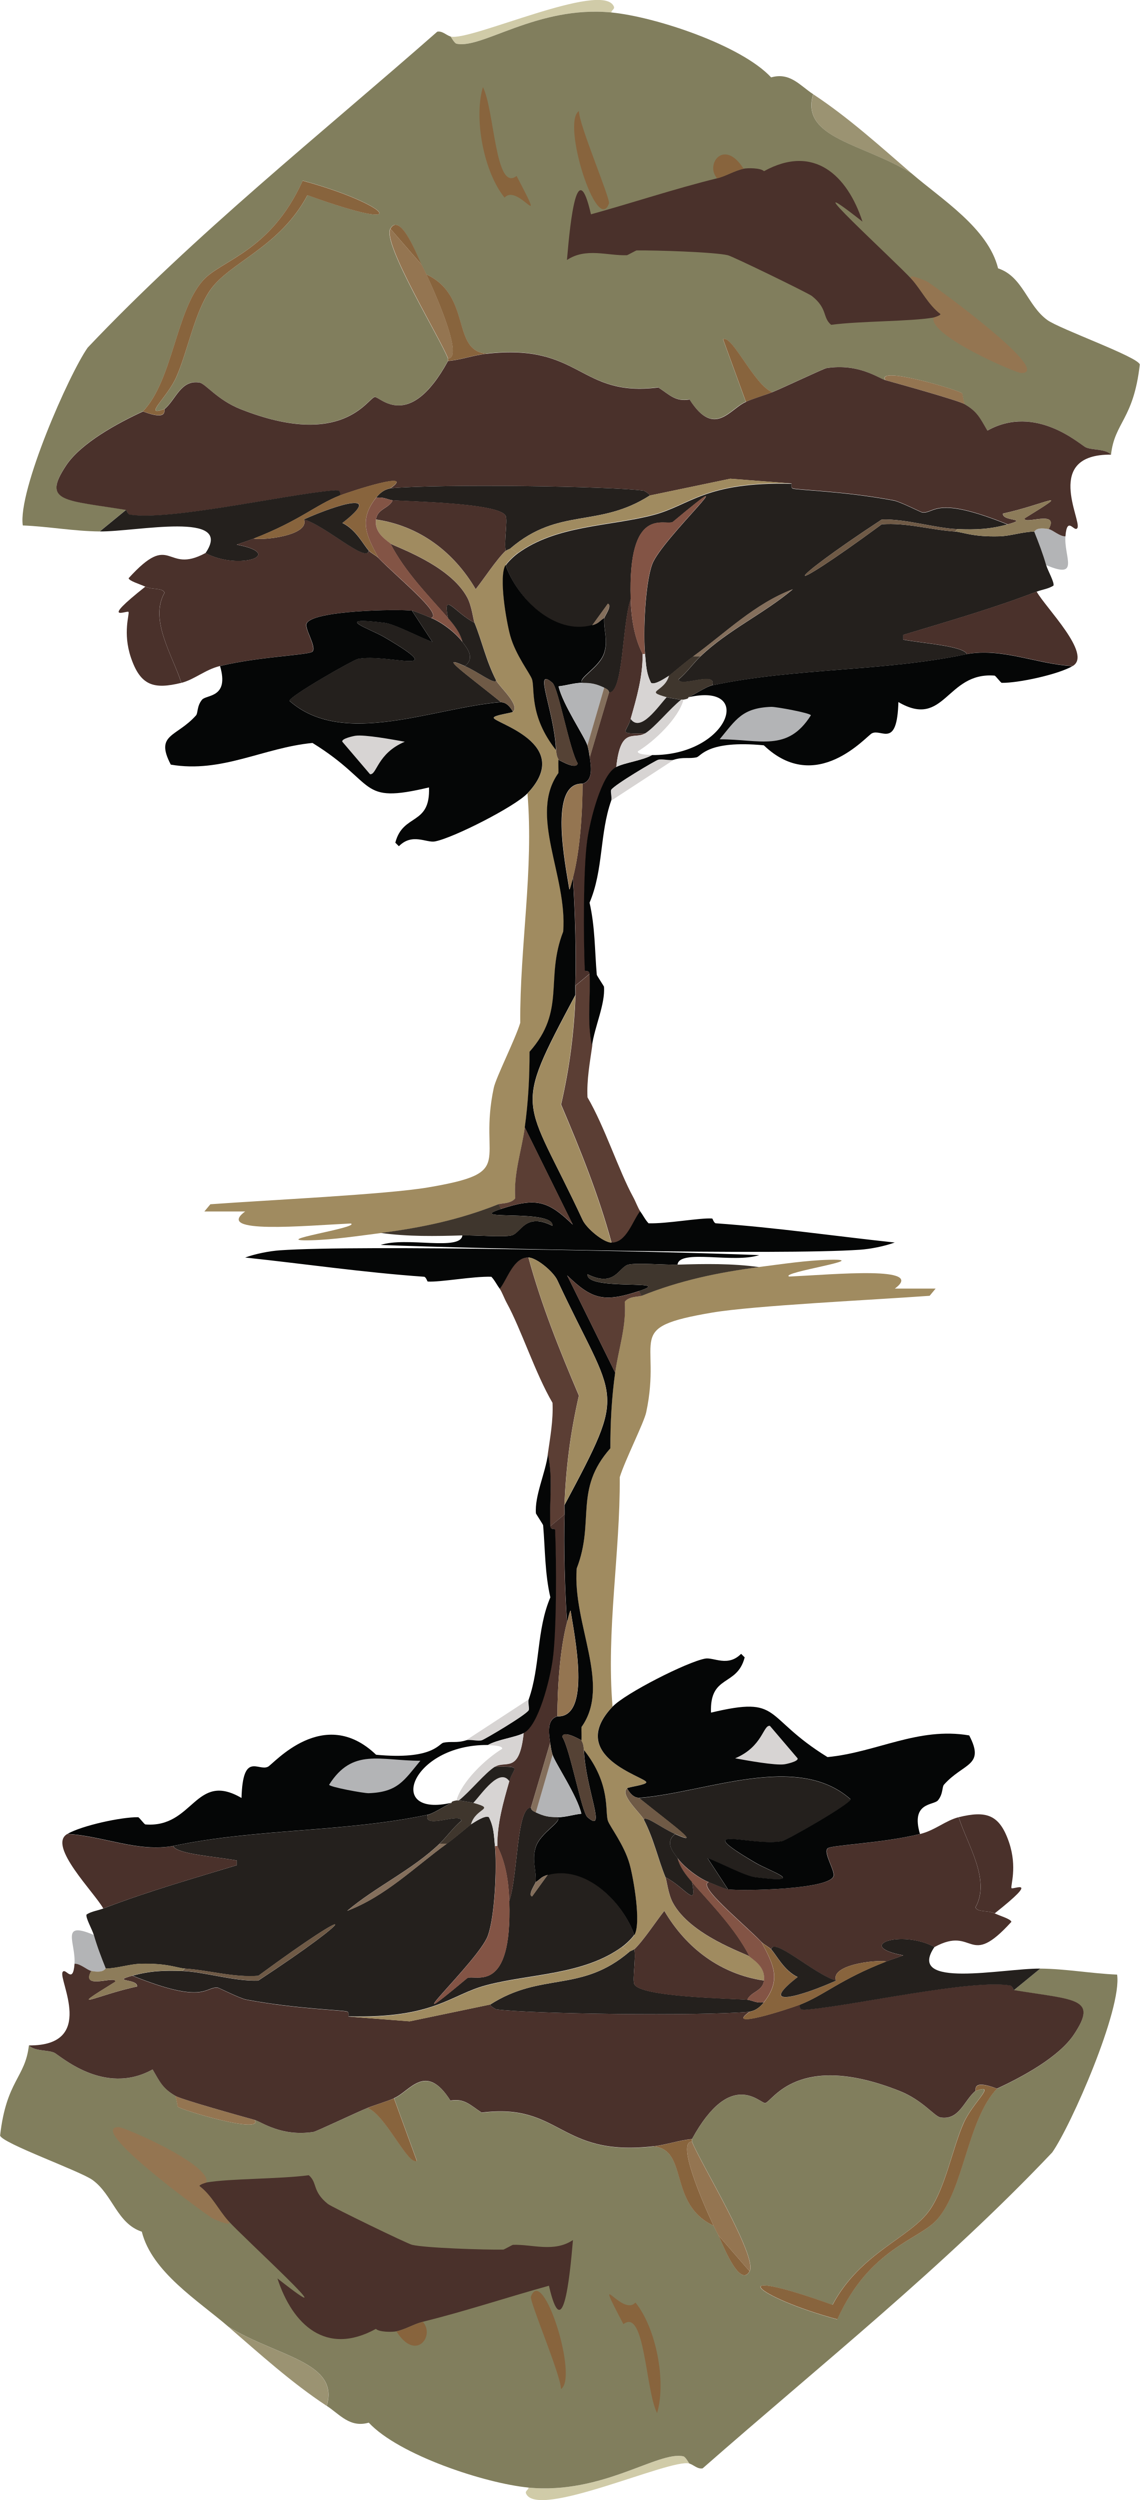 <?xml version="1.0" encoding="UTF-8"?><svg id="Ebene_2" xmlns="http://www.w3.org/2000/svg" viewBox="0 0 121.55 266.54"><defs><style>.cls-1{fill:#4a312b;}.cls-1,.cls-2,.cls-3,.cls-4,.cls-5,.cls-6,.cls-7,.cls-8,.cls-9,.cls-10,.cls-11,.cls-12,.cls-13,.cls-14,.cls-15,.cls-16,.cls-17,.cls-18{stroke-width:0px;}.cls-2{fill:#835445;}.cls-3{fill:#817e5d;}.cls-4{fill:#9b9372;}.cls-5{fill:#88643d;}.cls-6{fill:#554235;}.cls-7{fill:#6f5a46;}.cls-8{fill:#947551;}.cls-9{fill:#5b3e34;}.cls-10{fill:#846f5c;}.cls-11{fill:#3f362d;}.cls-12{fill:#24201d;}.cls-13{fill:#d0cba8;}.cls-14{fill:#d7d4d3;}.cls-15{fill:#8d7c5a;}.cls-16{fill:#b3b4b6;}.cls-17{fill:#a08b60;}.cls-18{fill:#050606;}</style></defs><g id="Ebene_1-2"><path class="cls-13" d="M65.19,1.33c-7.89-.76-13.83,3.94-16.52,3.33-.24-.05-.59-.75-.64-.77,1.99.59,16.2-6,17.42-3.2.13.29-.27.39-.26.64Z"/><path class="cls-16" d="M111.81,56.41c.47.09,1.18.8,1.79.77-.17,2.19,1.59,4.62-2.05,3.07-.37-1.23-.8-2.4-1.28-3.59.08,0,.17-.51,1.54-.26Z"/><path class="cls-4" d="M97.21,18.5c-5.12-3.19-11.91-3.74-10.5-8.45,3.76,2.48,7.14,5.55,10.5,8.45Z"/><path class="cls-3" d="M65.19,1.33c4.65.45,13.83,3.48,17.03,6.92,2.02-.57,3.06.86,4.48,1.79-1.41,4.71,5.38,5.26,10.5,8.45,3.18,2.75,8.15,5.82,9.22,10.12,2.65.88,3.09,3.94,5.25,5.51,1.3.95,9.65,3.92,9.86,4.74-.67,5.89-2.68,6.14-3.07,9.61-.63-.64-1.98-.46-2.69-.77-.6-.26-5.32-4.69-10.5-1.79-.79-1.31-1.05-2.01-2.43-2.82-.15-.43-.22-1.11-.26-1.15-.3-.34-9.19-3-8.2-1.41-.71-.2-2.86-1.83-6.28-1.28-.31.05-4.57,2.07-5.76,2.56-1.91-.72-4.32-6.19-5.25-5.64l2.43,6.66c-1.7.71-3.36,3.91-6.02-.26-1.51.27-2.15-.52-3.33-1.28-8.48,1.08-8.21-4.76-18.32-3.59-3.77-.33-1.53-6.17-6.4-8.45-.16-.35-.34-.68-.51-1.02-.35-.68-2.25-5.74-3.33-3.84-.88,1.54,5.3,11.65,6.15,13.83v.26c-4.16,7.6-7.3,3.76-7.81,3.84-.76.13-3.44,5.61-14.34,1.28-2.46-.98-3.73-2.72-4.35-2.82-1.99-.32-2.49,1.77-3.71,2.82-2.38.89.29-1.18,1.28-3.46,1.18-2.71,1.91-6.81,3.59-9.22,2.07-2.98,7.4-4.53,10.37-10.12,12.04,4.36,8.38.86-.51-1.54-3.44,7.59-8.67,8.43-10.63,10.63-2.87,3.22-3.23,10.65-6.4,13.96-2.63,1.21-6.6,3.34-8.2,5.76-2.59,3.92-.19,3.66,6.4,4.74l-2.82,2.31c-2.73-.02-5.47-.53-8.2-.64-.54-3.69,4.92-16.12,6.92-18.96C20.85,24.93,34.03,14.44,46.62,3.38c.53-.11.96.37,1.41.51.05.02.4.71.64.77,2.7.61,8.63-4.09,16.52-3.33Z"/><path class="cls-1" d="M97.21,29.77c1.04,1.17,1.77,2.73,3.07,3.71.03.14-.64.36-.77.38-2.43.42-7.83.36-10.89.77-.95-.79-.34-1.71-2.05-3.07-.39-.31-8.47-4.24-8.97-4.35-1.44-.34-7.72-.54-9.73-.51-.06,0-.97.51-1.02.51-2.09.07-4.38-.84-6.4.51.37-4.41,1.11-11.19,2.56-4.87,4.45-1.23,8.97-2.74,13.45-3.84.96-.24,1.82-.8,2.82-1.02.42-.09,1.82-.1,2.18.26,5.31-2.92,8.89.43,10.5,5.38-8.26-6.5,3.69,4.39,5.25,6.15Z"/><path class="cls-8" d="M99.52,33.87c.13-.02.8-.24.77-.38-1.3-.98-2.03-2.54-3.07-3.71-.65-.79,1.57.2,1.67.26,1.25.8,13.51,9.77,9.99,9.73-.57,0-9.79-3.96-9.35-5.89Z"/><path class="cls-5" d="M51.49,9.28c1.25,2.49,1.3,11.26,3.59,9.48,3.43,6.55.16.7-1.28,2.31-2.21-2.7-3.31-8.45-2.31-11.78Z"/><path class="cls-5" d="M61.73,11.84c-.03,1.4,3.38,9.38,3.2,9.86-1.27,3.44-5.09-8.66-3.2-9.86Z"/><path class="cls-5" d="M82.35,41.81c-.9.37-1.93.66-2.82,1.02l-2.43-6.66c.93-.56,3.34,4.92,5.25,5.64Z"/><path class="cls-8" d="M102.85,43.09c-.67-.39-6.79-2.1-8.45-2.56-1-1.59,7.9,1.07,8.2,1.41.04.04.11.72.26,1.15Z"/><path class="cls-5" d="M79.28,17.99c-1,.22-1.86.79-2.82,1.02-1.32-1.48.75-4.31,2.82-1.02Z"/><path class="cls-5" d="M17.55,43.6c-.11.09.42,1.28-2.31.26,3.17-3.31,3.53-10.74,6.4-13.96,1.96-2.2,7.19-3.04,10.63-10.63,8.89,2.4,12.55,5.89.51,1.54-2.97,5.58-8.3,7.14-10.37,10.12-1.67,2.41-2.4,6.51-3.59,9.22-.99,2.28-3.66,4.34-1.28,3.46Z"/><path class="cls-8" d="M44.96,28.23c.18.34.35.67.51,1.02,1.21,2.61,3.96,8.95,2.31,8.97-.85-2.19-7.03-12.3-6.15-13.83l3.33,3.84Z"/><path class="cls-5" d="M51.87,37.71c-1.4.16-2.69.65-4.1.77v-.26c1.65-.02-1.09-6.35-2.31-8.97,4.88,2.29,2.63,8.12,6.4,8.45Z"/><path class="cls-5" d="M44.96,28.23l-3.33-3.84c1.08-1.89,2.98,3.16,3.33,3.84Z"/><path class="cls-1" d="M79.54,42.83c.88-.37,1.91-.66,2.82-1.02,1.2-.49,5.45-2.51,5.76-2.56,3.42-.54,5.56,1.08,6.28,1.28,1.66.46,7.78,2.17,8.45,2.56,1.39.81,1.65,1.51,2.43,2.82,5.18-2.89,9.9,1.53,10.5,1.79.71.31,2.06.13,2.69.77-7.22-.06-3.14,6.98-3.59,7.81-.31.58-1.1-1.4-1.28.9-.61.03-1.33-.68-1.79-.77,1.21-2.14-2.71-.4-2.56-1.15,5.47-3.37,2.08-1.46-2.31-.51-.14.86,2.9.49.51,1.15-7.75-3.13-7.74-1.18-9.09-1.28-.17-.01-2.36-1.15-3.07-1.28-5.39-1.01-10.25-1.1-10.76-1.28-.2-.07-.13-.34-.13-.51l-6.53-.51-8.58,1.79c0-.16-.6-.51-.64-.51-3.55-.5-21.78-.74-27.02-.26,2.78-1.94-4.06.25-5.38.77.12-.6-.27-.57-.9-.51-5.09.47-17.41,3.25-21.52,2.56-.21-.04-.35-.51-.38-.51-6.59-1.08-9-.82-6.4-4.74,1.6-2.42,5.57-4.55,8.2-5.76,2.72,1.03,2.2-.16,2.31-.26,1.22-1.04,1.72-3.14,3.71-2.82.63.1,1.89,1.84,4.35,2.82,10.91,4.33,13.58-1.15,14.34-1.28.51-.09,3.65,3.76,7.81-3.84,1.4-.12,2.69-.61,4.1-.77,10.11-1.17,9.83,4.67,18.32,3.59,1.18.76,1.82,1.55,3.33,1.28,2.66,4.17,4.32.97,6.02.26Z"/><path class="cls-12" d="M107.46,55.9c-1.91.53-3.42.59-5.38.51-2.34-.09-5.56-1.12-8.07-1.02-10.69,7.01-11.17,8.73,0,.51,2.64-.2,5.21.59,7.81.77.88.06,1.86.59,4.74.51,1.16-.03,2.41-.47,3.71-.51.48,1.19.92,2.35,1.28,3.59.18.6.91,1.87.77,2.18-.56.35-1.19.41-1.79.64-4.62,1.78-9.47,3.17-14.22,4.61v.51c2.31.42,6.35.67,6.79,1.54-8.95,1.88-18.21,1.44-27.15,3.33.52-1.61-3.52.3-3.59-.64.86-.7,1.52-1.67,2.31-2.43,2.92-2.81,6.78-4.57,9.86-7.17-4.08,1.55-7.18,4.66-10.63,7.17-.98.71-2.42,1.96-2.56,2.05-.4.24-1.49,1.01-1.92.77-.54-1.1-.53-1.95-.64-3.07-.22-2.21,0-7.57.77-9.61,1.02-2.71,10.84-11.72,2.18-4.48-.85.43-4.8-1.86-4.48,8.2-.95,2.89-.76,9.98-2.31,9.99-.02-.3-.28-.4-.51-.51-.87-.4-1.34-.52-2.31-.51-.62-.44,1.82-1.63,2.31-3.2.43-1.38-.08-2.42,0-3.71.01-.19.9-1.39.38-1.54l-1.67,2.31c-4,1.09-7.98-2.87-9.22-6.4.23-.38.93-1.03,1.28-1.28,4.13-3.03,9.78-2.87,14.47-4.1,3.92-1.03,5.5-3.56,14.73-3.33,0,.17-.07.44.13.51.51.18,5.37.27,10.76,1.28.71.13,2.91,1.27,3.07,1.28,1.36.1,1.34-1.85,9.09,1.28Z"/><path class="cls-17" d="M53.92,58.71s.45-.21.51-.26l.77.51c-.35.25-1.05.9-1.28,1.28-.74,1.21.07,5.97.51,7.56.57,2.04,2.1,4,2.31,4.61.34.99-.34,3.89,2.56,7.56.04.81.26.92.26,1.02-.03.47.02.94,0,1.41-3.21,4.48.97,10.94.51,16.91-1.96,5.04.34,8.39-3.59,12.81.01,2.68-.14,5.42-.51,8.07-.35,2.52-1.22,4.96-1.02,7.56-.44.6-1.5.52-1.79.64-4.14,1.67-8.17,2.51-12.55,3.07-2.36.3-5.06.71-7.43.77-4.95.13,5.27-1.35,4.23-1.79-4.89.23-14.62,1.16-11.27-1.28h-4.35l.64-.77c6-.44,18.74-1.04,23.18-1.79,9.63-1.63,5.32-2.62,7.04-10.63.24-1.12,2.27-5.12,2.82-6.92-.05-8.17,1.45-16.28.77-24.46,5.05-5.31-3.64-7.51-3.59-8.07.03-.29,1.87-.49,2.05-.64.81-.68-1.45-2.66-1.79-3.33-1.09-2.16-1.52-4.24-2.31-6.15-.12-.29-.29-1.79-.77-2.69-1.85-3.5-7.75-5.44-8.2-5.76-.87-.64-1.69-1.35-1.54-2.56,4.61.68,8.28,3.43,10.63,7.43.91-1.15,2.22-3.17,3.2-4.1Z"/><path class="cls-1" d="M110.53,63.07c.92,1.68,5.98,6.7,3.84,7.94-3.76-.21-7.53-1.98-11.27-1.28-.43-.87-4.47-1.12-6.79-1.54v-.51c4.74-1.44,9.59-2.83,14.22-4.61Z"/><path class="cls-9" d="M62.89,103.8c.13,2.55-.31,5.16.26,7.68-.26,1.82-.6,3.65-.51,5.51,1.83,3.12,3.35,7.86,4.87,10.63.27.49.53,1.22.77,1.54-.78.95-1.46,3.4-3.07,3.33-1.37-5.06-3.33-9.91-5.38-14.73.92-4.06,1.36-7.5,1.54-11.66.01-.34-.01-.68,0-1.02l1.54-1.28Z"/><path class="cls-12" d="M36.25,52.82c-2.61,1.02-4.27,2.69-9.22,4.61-.58.23-1.21.42-1.79.64,5.28,1,.28,2.81-3.33.9,3.11-4.54-7.34-2.27-11.27-2.31l2.82-2.31s.17.48.38.51c4.11.69,16.43-2.09,21.52-2.56.63-.06,1.01-.09.9.51Z"/><path class="cls-1" d="M39.32,58.71c.25.27.77.51,1.02.77,2.08,2.14,6.89,6.01,5.64,6.4-.52-.21-1.78-.73-2.05-.77-1.52-.19-10.84-.03-11.27,1.41-.17.58,1.1,2.46.64,2.95-.34.36-5.72.53-9.86,1.54-1.56.38-2.75,1.46-4.1,1.79-.95-2.96-3.44-6.71-1.79-9.61-.22-.55-1.28-.29-2.05-.64-.69-.32-1.67-.58-1.79-.9,4.66-5.14,3.89-.35,8.2-2.69,3.61,1.91,8.61.11,3.33-.9.59-.22,1.21-.41,1.79-.64,1.15.21,6.02-.35,5.38-2.05,2.28.65,6.7,4.71,6.92,3.33Z"/><path class="cls-1" d="M19.34,72.8c-2.94.72-4.36.32-5.38-2.69-.9-2.67-.13-4.64-.26-4.87-.12-.21-3.2,1.26,1.79-2.69.77.35,1.83.09,2.05.64-1.65,2.9.85,6.65,1.79,9.61Z"/><path class="cls-14" d="M71.85,81q-3.33,2.18-6.66,4.35c.1-.28-.1-.98,0-1.15.31-.53,4.71-3.12,5-3.2.41-.12,1.26.12,1.67,0Z"/><path class="cls-18" d="M63.14,66.65c.72-.2.73-.42,1.28-.77-.08,1.29.43,2.34,0,3.71-.49,1.58-2.93,2.76-2.31,3.2-.86,0-1.71.29-2.56.38.44,1.93,2.78,5.37,3.07,6.28.14.42.19.84.26,1.28.13.92.41,2.49-.77,2.82-3.67-.15-1.81,8.68-1.41,11.27.09,0,.33-1.07.38-1.28.23,3.54.37,8.02.26,11.53-.01.34.01.68,0,1.02-6.82,12.81-5.48,10.54.77,23.95.4.89,2.19,2.4,3.07,2.43,1.61.07,2.29-2.38,3.07-3.33.33.43.53.89.9,1.28,1.97.06,5.46-.6,6.79-.51.03,0,.19.5.38.51,6.5.46,12.62,1.36,19.08,2.05-1.11.4-2.57.69-3.71.77-8.52.59-40.51-.1-51.1-.51,2.7-.91,8.53.68,8.71-1.02,1.27-.04,4.41.22,5.25,0,1.03-.27,1.43-2.47,4.35-1.02.19-1.84-9.51-.49-5.51-1.79,3.71-1.21,4.97-.96,7.68,1.67q-2.56-5.19-5.12-10.37c.37-2.65.52-5.39.51-8.07,3.92-4.42,1.63-7.77,3.59-12.81.46-5.97-3.72-12.42-.51-16.91.02-.47-.03-.94,0-1.41.45.24,1.92,1.06,2.05.38-.86-1.38-2.06-8.04-2.69-8.58-2.11-1.83.19,2.91.38,7.17-2.9-3.67-2.22-6.56-2.56-7.56-.21-.61-1.74-2.57-2.31-4.61-.44-1.59-1.25-6.35-.51-7.56,1.24,3.53,5.22,7.5,9.22,6.4Z"/><path class="cls-12" d="M69.29,52.82c-5.5,3.53-9.66,1.2-14.86,5.64-.06.05-.47.21-.51.26-.2-.83.21-3.22,0-3.71-.61-1.39-10.35-1.53-12.04-1.67-.5-.04-.98-.41-1.79-.26.75-.97,1.46-.97,1.54-1.02,5.24-.48,23.47-.24,27.02.26.04,0,.64.35.64.51Z"/><path class="cls-17" d="M84.4,51.54c-9.23-.23-10.81,2.3-14.73,3.33-4.69,1.23-10.34,1.07-14.47,4.1l-.77-.51c5.2-4.43,9.36-2.11,14.86-5.64l8.58-1.79,6.53.51Z"/><path class="cls-5" d="M41.63,52.05c-.08.05-.78.06-1.54,1.02-1.88,2.41-1.02,4.01.26,6.4-.26-.26-.77-.5-1.02-.77-.58-.61-1.35-2.25-2.82-2.95,4.42-3.44-.33-2.07-4.1-.38.64,1.7-4.23,2.26-5.38,2.05,4.95-1.92,6.61-3.59,9.22-4.61,1.32-.51,8.16-2.71,5.38-.77Z"/><path class="cls-15" d="M111.81,56.41c-1.37-.26-1.46.25-1.54.26-1.31.04-2.56.48-3.71.51-2.88.08-3.86-.45-4.74-.51l.26-.26c1.96.08,3.47.02,5.38-.51,2.38-.66-.66-.29-.51-1.15,4.38-.95,7.77-2.86,2.31.51-.15.75,3.78-.98,2.56,1.15Z"/><path class="cls-1" d="M68.52,69.73c.01,2.44-.62,4.6-1.28,6.92-.42,1.46-1.53,1.59,1.54,1.54-1.16.71-2.61-.8-3.07,3.59-1.57.81-2.78,5.71-3.07,7.81-.42,3.04-.4,10.5-.26,13.83,0,.2.49-.01.51.38l-1.54,1.28c.12-3.51-.03-7.99-.26-11.53.76-2.85,1.02-7,1.02-9.99,1.18-.32.9-1.9.77-2.82l2.05-6.92c1.55,0,1.36-7.1,2.31-9.99.06,1.98.36,4.11,1.28,5.89Z"/><path class="cls-2" d="M68.78,69.73h-.26c-.93-1.78-1.22-3.91-1.28-5.89-.32-10.06,3.63-7.76,4.48-8.2,8.66-7.23-1.15,1.77-2.18,4.48-.77,2.04-.99,7.4-.77,9.61Z"/><path class="cls-16" d="M62.12,72.8c.96,0,1.44.11,2.31.51l-1.79,6.15c-.29-.9-2.63-4.34-3.07-6.28.85-.09,1.7-.38,2.56-.38Z"/><path class="cls-14" d="M71.34,72.03c-.5,1.83-2.74,1.6-.26,2.31-.92.98-2.78,3.8-3.84,2.31.66-2.31,1.29-4.48,1.28-6.92h.26c.11,1.12.1,1.98.64,3.07.43.24,1.52-.53,1.92-.77Z"/><path class="cls-11" d="M74.67,69.98c-.79.76-1.44,1.73-2.31,2.43.07.94,4.11-.97,3.59.64-.65.14-2.24,1.2-2.56,1.28-.03,0,.2.14-.51.26-.08.01-.17,0-.26,0-.08,0-1.42-.22-1.54-.26-2.49-.7-.24-.48.26-2.31.14-.09,1.58-1.34,2.56-2.05h.77Z"/><path class="cls-7" d="M102.08,56.41l-.26.26c-2.6-.18-5.17-.97-7.81-.77-11.17,8.22-10.69,6.49,0-.51,2.51-.1,5.73.93,8.07,1.02Z"/><path class="cls-10" d="M74.67,69.98h-.77c3.45-2.51,6.55-5.62,10.63-7.17-3.08,2.61-6.94,4.36-9.86,7.17Z"/><path class="cls-10" d="M64.94,73.83l-2.05,6.92c-.06-.44-.12-.86-.26-1.28l1.79-6.15c.23.11.49.21.51.51Z"/><path class="cls-10" d="M64.42,65.89c-.55.34-.56.57-1.28.77l1.67-2.31c.52.14-.37,1.35-.38,1.54Z"/><path class="cls-12" d="M45.98,65.89c1.07.43,2.57,1.54,3.33,2.56.5.67,1.37,1.69.26,2.56-3-1.36.03.77,3.84,3.84-7.25.6-16.83,4.9-22.54-.13-.09-.47,6.79-4.38,7.3-4.48,3.14-.62,10.16,2.01,2.82-2.31-1.56-.91-5.72-2.24,0-1.54,1.14.14,3.85,1.59,5.12,2.05l-2.18-3.33c.27.03,1.53.56,2.05.77Z"/><path class="cls-18" d="M43.93,65.12l2.18,3.33c-1.28-.46-3.99-1.91-5.12-2.05-5.72-.7-1.56.62,0,1.54,7.34,4.31.32,1.69-2.82,2.31-.51.1-7.4,4.02-7.3,4.48,5.71,5.03,15.3.72,22.54.13.06.05.65-.11,1.28,1.02-.18.15-2.02.35-2.05.64-.05.55,8.64,2.75,3.59,8.07-1.34,1.41-7.9,4.75-9.86,5.12-.91.17-2.42-.93-3.84.51l-.38-.38c.81-3.16,3.75-1.78,3.59-5.89-7.65,1.82-5.41-.41-12.42-4.74-5.24.5-9.66,3.24-15.11,2.31-1.72-3.29.61-2.91,2.69-5.25.22-.25.08-.99.64-1.67.46-.56,2.93-.16,1.92-3.59,4.14-1.01,9.52-1.17,9.86-1.54.46-.49-.81-2.36-.64-2.95.43-1.44,9.76-1.6,11.27-1.41Z"/><path class="cls-14" d="M37.91,78.44c.98-.14,4,.41,5.25.64-2.95,1.24-2.98,3.58-3.71,3.46l-2.95-3.46c-.14-.33,1.23-.62,1.41-.64Z"/><path class="cls-7" d="M49.57,71.01c1.54.7,3.14,1.99,3.33,1.54.34.67,2.6,2.65,1.79,3.33-.63-1.13-1.22-.97-1.28-1.02-3.82-3.07-6.85-5.21-3.84-3.84Z"/><path class="cls-1" d="M53.92,58.71c-.98.93-2.29,2.95-3.2,4.1-2.35-4-6.02-6.75-10.63-7.43.15-1.15,1.38-1.16,1.79-2.05,1.69.13,11.43.27,12.04,1.67.21.49-.2,2.88,0,3.71Z"/><path class="cls-9" d="M53.41,128.9l-.26-.51c.29-.12,1.35-.04,1.79-.64-.2-2.59.67-5.04,1.02-7.56q2.56,5.19,5.12,10.37c-2.72-2.63-3.97-2.87-7.68-1.67Z"/><path class="cls-11" d="M53.41,128.9c-4.01,1.3,5.7-.04,5.51,1.79-2.92-1.45-3.33.76-4.35,1.02-.84.22-3.98-.04-5.25,0-2.86.09-5.86.14-8.71-.26,4.38-.57,8.41-1.41,12.55-3.07l.26.51Z"/><path class="cls-1" d="M50.59,66.4c-2.14-1.12-3.4-3.45-2.82-.51-2.18-2.5-4.58-4.91-6.15-7.94.44.33,6.34,2.26,8.2,5.76.48.9.65,2.4.77,2.69Z"/><path class="cls-2" d="M41.88,53.33c-.42.89-1.64.89-1.79,2.05-.16,1.21.67,1.92,1.54,2.56,1.57,3.03,3.97,5.44,6.15,7.94.63.73,1.31,1.59,1.54,2.56-.76-1.03-2.26-2.14-3.33-2.56,1.26-.39-3.55-4.27-5.64-6.4-1.27-2.39-2.14-3.99-.26-6.4.81-.15,1.3.22,1.79.26Z"/><path class="cls-12" d="M50.59,66.4c.79,1.91,1.21,3.99,2.31,6.15-.19.45-1.79-.84-3.33-1.54,1.11-.87.24-1.89-.26-2.56-.23-.97-.9-1.83-1.54-2.56-.59-2.94.68-.6,2.82.51Z"/><path class="cls-6" d="M59.56,81c0-.1-.22-.22-.26-1.02-.2-4.26-2.49-9.01-.38-7.17.63.55,1.83,7.21,2.69,8.58-.13.67-1.6-.15-2.05-.38Z"/><path class="cls-12" d="M39.32,58.71c-.22,1.38-4.63-2.68-6.92-3.33,3.77-1.69,8.52-3.06,4.1.38,1.47.7,2.24,2.33,2.82,2.95Z"/><path class="cls-18" d="M114.37,71.01c-1.55.9-5.79,1.82-7.56,1.79-.11,0-.65-.76-.77-.77-5.15-.41-5.29,5.72-10.25,2.82-.14,5-1.79,2.82-2.82,3.33-.6.29-5.94,6.63-11.53,1.28-6.02-.57-6.68,1.17-7.17,1.28-.82.18-1.41-.06-2.43.26-.4.12-1.26-.12-1.67,0-.29.08-4.68,2.67-5,3.2-.1.18.1.87,0,1.15-1.25,3.55-.82,7.4-2.31,10.89.59,2.55.55,5.11.77,7.68,0,.08.76,1.21.77,1.28.14,1.87-.99,4.22-1.28,6.28-.56-2.52-.13-5.14-.26-7.68-.02-.4-.5-.18-.51-.38-.14-3.33-.17-10.79.26-13.83.29-2.11,1.51-7.01,3.07-7.81.91-.47,2.81-.69,3.84-1.28,8.18.07,11.02-7.83,3.84-6.15.33-.08,1.91-1.14,2.56-1.28,8.94-1.89,18.21-1.45,27.15-3.33,3.74-.7,7.51,1.07,11.27,1.28Z"/><path class="cls-16" d="M82.23,75.36c.51-.02,4.19.66,4.23.9-2.5,3.96-5.44,2.55-9.73,2.56,1.74-2.1,2.4-3.35,5.51-3.46Z"/><path class="cls-14" d="M69.55,80.49c-1.03.59-2.93.81-3.84,1.28.46-4.39,1.92-2.88,3.07-3.59,1.03-.63,2.65-2.65,3.84-3.59.08,0,.17.01.26,0-.52,1.98-3.11,4.45-4.87,5.51-.11.39,1.38.38,1.54.38Z"/><path class="cls-17" d="M65.19,132.49c-.89-.04-2.68-1.55-3.07-2.43-6.25-13.41-7.59-11.14-.77-23.95-.18,4.16-.62,7.59-1.54,11.66,2.05,4.82,4.01,9.67,5.38,14.73Z"/><path class="cls-8" d="M62.12,83.56c0,2.99-.26,7.14-1.02,9.99-.06.21-.3,1.28-.38,1.28-.4-2.59-2.26-11.42,1.41-11.27Z"/><path class="cls-12" d="M72.62,74.6c-1.19.94-2.81,2.96-3.84,3.59-3.07.05-1.95-.07-1.54-1.54,1.06,1.49,2.92-1.32,3.84-2.31.11.03,1.46.26,1.54.26Z"/><path class="cls-13" d="M56.35,265.21c7.89.76,13.83-3.94,16.52-3.33.24.05.59.75.64.77-1.99-.59-16.2,6-17.42,3.2-.13-.29.27-.39.26-.64Z"/><path class="cls-16" d="M9.73,210.13c-.47-.09-1.18-.8-1.79-.77.17-2.19-1.59-4.62,2.05-3.07.37,1.23.8,2.4,1.28,3.59-.08,0-.17.51-1.54.26Z"/><path class="cls-4" d="M24.33,248.05c5.12,3.19,11.91,3.74,10.5,8.45-3.76-2.48-7.14-5.55-10.5-8.45Z"/><path class="cls-3" d="M56.35,265.21c-4.65-.45-13.83-3.48-17.03-6.92-2.02.57-3.06-.86-4.48-1.79,1.41-4.71-5.38-5.26-10.5-8.45-3.18-2.75-8.15-5.82-9.22-10.12-2.65-.88-3.09-3.94-5.25-5.51-1.3-.95-9.65-3.92-9.86-4.74.67-5.89,2.68-6.14,3.07-9.61.63.64,1.98.46,2.69.77.6.26,5.32,4.69,10.5,1.79.79,1.31,1.05,2.01,2.43,2.82.15.43.22,1.11.26,1.15.3.34,9.19,3,8.2,1.41.71.2,2.86,1.83,6.28,1.28.31-.05,4.57-2.07,5.76-2.56,1.91.72,4.32,6.19,5.25,5.64l-2.43-6.66c1.7-.71,3.36-3.91,6.02.26,1.51-.27,2.15.52,3.33,1.28,8.48-1.08,8.21,4.76,18.32,3.59,3.77.33,1.53,6.17,6.4,8.45.16.35.34.68.51,1.02.35.68,2.25,5.74,3.33,3.84.88-1.54-5.3-11.65-6.15-13.83v-.26c4.16-7.6,7.3-3.76,7.81-3.84.76-.13,3.44-5.61,14.34-1.28,2.46.98,3.73,2.72,4.35,2.82,1.99.32,2.49-1.77,3.71-2.82,2.38-.89-.29,1.18-1.28,3.46-1.18,2.71-1.91,6.81-3.59,9.22-2.07,2.98-7.4,4.53-10.37,10.12-12.04-4.36-8.38-.86.51,1.54,3.44-7.59,8.67-8.43,10.63-10.63,2.87-3.22,3.23-10.65,6.4-13.96,2.63-1.21,6.6-3.34,8.2-5.76,2.59-3.92.19-3.66-6.4-4.74l2.82-2.31c2.73.02,5.47.53,8.2.64.54,3.69-4.92,16.12-6.92,18.96-11.5,12.14-24.68,22.63-37.27,33.68-.53.11-.96-.37-1.41-.51-.05-.02-.4-.71-.64-.77-2.7-.61-8.63,4.09-16.52,3.33Z"/><path class="cls-1" d="M24.33,236.77c-1.04-1.17-1.77-2.73-3.07-3.71-.03-.14.64-.36.77-.38,2.43-.42,7.83-.36,10.89-.77.95.79.34,1.71,2.05,3.07.39.31,8.47,4.24,8.97,4.35,1.44.34,7.72.54,9.73.51.06,0,.97-.51,1.02-.51,2.09-.07,4.38.84,6.4-.51-.37,4.41-1.11,11.19-2.56,4.87-4.45,1.23-8.97,2.74-13.45,3.84-.96.24-1.82.8-2.82,1.02-.42.09-1.82.1-2.18-.26-5.31,2.92-8.89-.43-10.5-5.38,8.26,6.5-3.69-4.39-5.25-6.15Z"/><path class="cls-8" d="M22.03,232.68c-.13.02-.8.24-.77.38,1.3.98,2.03,2.54,3.07,3.71.65.79-1.57-.2-1.67-.26-1.25-.8-13.51-9.77-9.99-9.73.57,0,9.79,3.96,9.35,5.89Z"/><path class="cls-5" d="M70.06,257.27c-1.25-2.49-1.3-11.26-3.59-9.48-3.43-6.55-.16-.7,1.28-2.31,2.21,2.7,3.31,8.45,2.31,11.78Z"/><path class="cls-5" d="M59.81,254.71c.03-1.4-3.38-9.38-3.2-9.86,1.27-3.44,5.09,8.66,3.2,9.86Z"/><path class="cls-5" d="M39.19,224.74c.9-.37,1.93-.66,2.82-1.02l2.43,6.66c-.93.56-3.34-4.92-5.25-5.64Z"/><path class="cls-8" d="M18.7,223.45c.67.39,6.79,2.1,8.45,2.56,1,1.59-7.9-1.07-8.2-1.41-.04-.04-.11-.72-.26-1.15Z"/><path class="cls-5" d="M42.27,248.56c1-.22,1.86-.79,2.82-1.02,1.32,1.48-.75,4.31-2.82,1.02Z"/><path class="cls-5" d="M104,222.94c.11-.09-.42-1.28,2.31-.26-3.17,3.31-3.53,10.74-6.4,13.96-1.96,2.2-7.19,3.04-10.63,10.63-8.89-2.4-12.55-5.89-.51-1.54,2.97-5.58,8.3-7.14,10.37-10.12,1.67-2.41,2.4-6.51,3.59-9.22.99-2.28,3.66-4.34,1.28-3.46Z"/><path class="cls-8" d="M76.59,238.31c-.18-.34-.35-.67-.51-1.02-1.21-2.61-3.96-8.95-2.31-8.97.85,2.19,7.03,12.3,6.15,13.83l-3.33-3.84Z"/><path class="cls-5" d="M69.67,228.83c1.4-.16,2.69-.65,4.1-.77v.26c-1.65.02,1.09,6.35,2.31,8.97-4.88-2.29-2.63-8.12-6.4-8.45Z"/><path class="cls-5" d="M76.59,238.31l3.33,3.84c-1.08,1.89-2.98-3.16-3.33-3.84Z"/><path class="cls-1" d="M42.01,223.71c-.88.37-1.91.66-2.82,1.02-1.2.49-5.45,2.51-5.76,2.56-3.42.54-5.56-1.08-6.28-1.28-1.66-.46-7.78-2.17-8.45-2.56-1.39-.81-1.65-1.51-2.43-2.82-5.18,2.89-9.9-1.53-10.5-1.79-.71-.31-2.06-.13-2.69-.77,7.22.06,3.14-6.98,3.59-7.81.31-.58,1.1,1.4,1.28-.9.61-.03,1.33.68,1.79.77-1.21,2.14,2.71.4,2.56,1.15-5.47,3.37-2.08,1.46,2.31.51.14-.86-2.9-.49-.51-1.15,7.75,3.13,7.74,1.18,9.09,1.28.17.01,2.36,1.15,3.07,1.28,5.39,1.01,10.25,1.1,10.76,1.28.2.07.13.34.13.51l6.53.51q4.29-.9,8.58-1.79c0,.16.6.51.64.51,3.55.5,21.78.74,27.02.26-2.78,1.94,4.06-.25,5.38-.77-.12.6.27.57.9.51,5.09-.47,17.41-3.25,21.52-2.56.21.04.35.51.38.51,6.59,1.08,9,.82,6.4,4.74-1.6,2.42-5.57,4.55-8.2,5.76-2.72-1.03-2.2.16-2.31.26-1.22,1.04-1.72,3.14-3.71,2.82-.63-.1-1.89-1.84-4.35-2.82-10.91-4.33-13.58,1.15-14.34,1.28-.51.09-3.65-3.76-7.81,3.84-1.4.12-2.69.61-4.1.77-10.11,1.17-9.83-4.67-18.32-3.59-1.18-.76-1.82-1.55-3.33-1.28-2.66-4.17-4.32-.97-6.02-.26Z"/><path class="cls-12" d="M14.09,210.65c1.91-.53,3.42-.59,5.38-.51,2.34.09,5.56,1.12,8.07,1.02,10.69-7.01,11.17-8.73,0-.51-2.64.2-5.21-.59-7.81-.77-.88-.06-1.86-.59-4.74-.51-1.16.03-2.41.47-3.71.51-.48-1.19-.92-2.35-1.28-3.59-.18-.6-.91-1.87-.77-2.18.56-.35,1.19-.41,1.79-.64,4.62-1.78,9.47-3.17,14.22-4.61v-.51c-2.31-.42-6.35-.67-6.79-1.54,8.95-1.88,18.21-1.44,27.15-3.33-.52,1.61,3.52-.3,3.59.64-.86.7-1.52,1.67-2.31,2.43-2.92,2.81-6.78,4.57-9.86,7.17,4.08-1.55,7.18-4.66,10.63-7.17.98-.71,2.42-1.96,2.56-2.05.4-.24,1.49-1.01,1.92-.77.54,1.1.53,1.95.64,3.07.22,2.21,0,7.57-.77,9.61-1.02,2.71-10.84,11.72-2.18,4.48.85-.43,4.8,1.86,4.48-8.2.95-2.89.76-9.98,2.31-9.99.02.3.28.4.51.51.87.4,1.34.52,2.31.51.62.44-1.82,1.63-2.31,3.2-.43,1.38.08,2.42,0,3.71-.01.19-.9,1.39-.38,1.54l1.67-2.31c4-1.09,7.98,2.87,9.22,6.4-.23.38-.93,1.03-1.28,1.28-4.13,3.03-9.78,2.87-14.47,4.1-3.92,1.03-5.5,3.56-14.73,3.33,0-.17.07-.44-.13-.51-.51-.18-5.37-.27-10.76-1.28-.71-.13-2.91-1.27-3.07-1.28-1.36-.1-1.34,1.85-9.09-1.28Z"/><path class="cls-17" d="M67.63,207.83s-.45.21-.51.26l-.77-.51c.35-.25,1.05-.9,1.28-1.28.74-1.21-.07-5.97-.51-7.56-.57-2.04-2.1-4-2.31-4.61-.34-.99.34-3.89-2.56-7.56-.04-.81-.26-.92-.26-1.02.03-.47-.02-.94,0-1.41,3.21-4.48-.97-10.94-.51-16.91,1.96-5.04-.34-8.39,3.59-12.81-.01-2.68.14-5.42.51-8.07.35-2.52,1.22-4.96,1.02-7.56.44-.6,1.5-.52,1.79-.64,4.14-1.67,8.17-2.51,12.55-3.07,2.36-.3,5.06-.71,7.43-.77,4.95-.13-5.27,1.35-4.23,1.79,4.89-.23,14.62-1.16,11.27,1.28h4.35q-.32.38-.64.77c-6,.44-18.74,1.04-23.18,1.79-9.63,1.63-5.32,2.62-7.04,10.63-.24,1.12-2.27,5.12-2.82,6.92.05,8.17-1.45,16.28-.77,24.46-5.05,5.31,3.64,7.51,3.59,8.07-.03.29-1.87.49-2.05.64-.81.68,1.45,2.66,1.79,3.33,1.09,2.16,1.52,4.24,2.31,6.15.12.29.29,1.79.77,2.69,1.85,3.5,7.75,5.44,8.2,5.76.87.64,1.69,1.35,1.54,2.56-4.61-.68-8.28-3.43-10.63-7.43-.91,1.15-2.22,3.17-3.2,4.1Z"/><path class="cls-1" d="M11.01,203.47c-.92-1.68-5.98-6.7-3.84-7.94,3.76.21,7.53,1.98,11.27,1.28.43.87,4.47,1.12,6.79,1.54v.51c-4.74,1.44-9.59,2.83-14.22,4.61Z"/><path class="cls-9" d="M58.66,162.75c-.13-2.55.31-5.16-.26-7.68.26-1.82.6-3.65.51-5.51-1.83-3.12-3.35-7.86-4.87-10.63-.27-.49-.53-1.22-.77-1.54.78-.95,1.46-3.4,3.07-3.33,1.37,5.06,3.33,9.91,5.38,14.73-.92,4.06-1.36,7.5-1.54,11.66-.01.34.01.68,0,1.02l-1.54,1.28Z"/><path class="cls-12" d="M85.3,213.72c2.61-1.02,4.27-2.69,9.22-4.61.58-.23,1.21-.42,1.79-.64-5.28-1-.28-2.81,3.33-.9-3.11,4.54,7.34,2.27,11.27,2.31l-2.82,2.31s-.17-.48-.38-.51c-4.11-.69-16.43,2.09-21.52,2.56-.63.06-1.01.09-.9-.51Z"/><path class="cls-1" d="M82.23,207.83c-.25-.27-.77-.51-1.02-.77-2.08-2.14-6.89-6.01-5.64-6.4.52.21,1.78.73,2.05.77,1.52.19,10.84.03,11.27-1.41.17-.58-1.1-2.46-.64-2.95.34-.36,5.72-.53,9.86-1.54,1.56-.38,2.75-1.46,4.1-1.79.95,2.96,3.44,6.71,1.79,9.61.22.55,1.28.29,2.05.64.69.32,1.67.58,1.79.9-4.66,5.14-3.89.35-8.2,2.69-3.61-1.91-8.61-.11-3.33.9-.59.22-1.21.41-1.79.64-1.15-.21-6.02.35-5.38,2.05-2.28-.65-6.7-4.71-6.92-3.33Z"/><path class="cls-1" d="M102.21,193.74c2.94-.72,4.36-.32,5.38,2.69.9,2.67.13,4.64.26,4.87.12.21,3.2-1.26-1.79,2.69-.77-.35-1.83-.09-2.05-.64,1.65-2.9-.85-6.65-1.79-9.61Z"/><path class="cls-14" d="M49.69,185.54q3.33-2.18,6.66-4.35c-.1.28.1.98,0,1.15-.31.53-4.71,3.12-5,3.2-.41.12-1.26-.12-1.67,0Z"/><path class="cls-18" d="M58.4,199.89c-.72.2-.73.42-1.28.77.08-1.29-.43-2.34,0-3.71.49-1.58,2.93-2.76,2.31-3.2.86,0,1.71-.29,2.56-.38-.44-1.93-2.78-5.37-3.07-6.28-.14-.42-.19-.84-.26-1.28-.13-.92-.41-2.49.77-2.82,3.67.15,1.81-8.68,1.41-11.27-.09,0-.33,1.07-.38,1.28-.23-3.54-.37-8.02-.26-11.53.01-.34-.01-.68,0-1.02,6.82-12.81,5.48-10.54-.77-23.95-.4-.89-2.19-2.4-3.07-2.43-1.61-.07-2.29,2.38-3.07,3.33-.33-.43-.53-.89-.9-1.28-1.97-.06-5.46.6-6.79.51-.03,0-.19-.5-.38-.51-6.5-.46-12.62-1.36-19.08-2.05,1.11-.4,2.57-.69,3.71-.77,8.52-.59,40.51.1,51.1.51-2.7.91-8.53-.68-8.71,1.02-1.27.04-4.41-.22-5.25,0-1.03.27-1.43,2.47-4.35,1.02-.19,1.84,9.51.49,5.51,1.79-3.71,1.21-4.97.96-7.68-1.67q2.56,5.19,5.12,10.37c-.37,2.65-.52,5.39-.51,8.07-3.92,4.42-1.63,7.77-3.59,12.81-.46,5.97,3.72,12.42.51,16.91-.02.47.03.94,0,1.41-.45-.24-1.92-1.06-2.05-.38.86,1.38,2.06,8.04,2.69,8.58,2.11,1.83-.19-2.91-.38-7.17,2.9,3.67,2.22,6.56,2.56,7.56.21.61,1.74,2.57,2.31,4.61.44,1.59,1.25,6.35.51,7.56-1.24-3.53-5.22-7.5-9.22-6.4Z"/><path class="cls-12" d="M52.26,213.72c5.5-3.53,9.66-1.2,14.86-5.64.06-.05.47-.21.51-.26.2.83-.21,3.22,0,3.71.61,1.39,10.35,1.53,12.04,1.67.5.04.98.41,1.79.26-.75.97-1.46.97-1.54,1.02-5.24.48-23.47.24-27.02-.26-.04,0-.64-.35-.64-.51Z"/><path class="cls-17" d="M37.14,215c9.23.23,10.81-2.3,14.73-3.33,4.69-1.23,10.34-1.07,14.47-4.1l.77.51c-5.2,4.43-9.36,2.11-14.86,5.64q-4.29.9-8.58,1.79l-6.53-.51Z"/><path class="cls-5" d="M79.92,214.49c.08-.05.78-.06,1.54-1.02,1.88-2.41,1.02-4.01-.26-6.4.26.26.77.5,1.02.77.58.61,1.35,2.25,2.82,2.95-4.42,3.44.33,2.07,4.1.38-.64-1.7,4.23-2.26,5.38-2.05-4.95,1.92-6.61,3.59-9.22,4.61-1.32.51-8.16,2.71-5.38.77Z"/><path class="cls-15" d="M9.73,210.13c1.37.26,1.46-.25,1.54-.26,1.31-.04,2.56-.48,3.71-.51,2.88-.08,3.86.45,4.74.51l-.26.26c-1.96-.08-3.47-.02-5.38.51-2.38.66.66.29.51,1.15-4.38.95-7.77,2.86-2.31-.51.15-.75-3.78.98-2.56-1.15Z"/><path class="cls-1" d="M53.02,196.81c-.01-2.44.62-4.6,1.28-6.92.42-1.46,1.53-1.59-1.54-1.54,1.16-.71,2.61.8,3.07-3.59,1.57-.81,2.78-5.71,3.07-7.81.42-3.04.4-10.5.26-13.83,0-.2-.49.01-.51-.38l1.54-1.28c-.12,3.51.03,7.99.26,11.53-.76,2.85-1.02,7-1.02,9.99-1.18.32-.9,1.9-.77,2.82l-2.05,6.92c-1.55,0-1.36,7.1-2.31,9.99-.06-1.98-.36-4.11-1.28-5.89Z"/><path class="cls-2" d="M52.77,196.81h.26c.93,1.78,1.22,3.91,1.28,5.89.32,10.06-3.63,7.76-4.48,8.2-8.66,7.23,1.15-1.77,2.18-4.48.77-2.04.99-7.4.77-9.61Z"/><path class="cls-16" d="M59.43,193.74c-.96,0-1.44-.11-2.31-.51l1.79-6.15c.29.9,2.63,4.34,3.07,6.28-.85.09-1.7.38-2.56.38Z"/><path class="cls-14" d="M50.21,194.51c.5-1.83,2.74-1.6.26-2.31.92-.98,2.78-3.8,3.84-2.31-.66,2.31-1.29,4.48-1.28,6.92h-.26c-.11-1.12-.1-1.98-.64-3.07-.43-.24-1.52.53-1.92.77Z"/><path class="cls-11" d="M46.88,196.56c.79-.76,1.44-1.73,2.31-2.43-.07-.94-4.11.97-3.59-.64.65-.14,2.24-1.2,2.56-1.28.03,0-.2-.14.51-.26.08-.01.17,0,.26,0,.08,0,1.42.22,1.54.26,2.49.7.24.48-.26,2.31-.14.09-1.58,1.34-2.56,2.05h-.77Z"/><path class="cls-7" d="M19.47,210.13l.26-.26c2.6.18,5.17.97,7.81.77,11.17-8.22,10.69-6.49,0,.51-2.51.1-5.73-.93-8.07-1.02Z"/><path class="cls-10" d="M46.88,196.56h.77c-3.45,2.51-6.55,5.62-10.63,7.17,3.08-2.61,6.94-4.36,9.86-7.17Z"/><path class="cls-10" d="M56.61,192.72l2.05-6.92c.06.44.12.86.26,1.28l-1.79,6.15c-.23-.11-.49-.21-.51-.51Z"/><path class="cls-10" d="M57.12,200.66c.55-.34.56-.57,1.28-.77l-1.67,2.31c-.52-.14.37-1.35.38-1.54Z"/><path class="cls-12" d="M75.57,200.66c-1.07-.43-2.57-1.54-3.33-2.56-.5-.67-1.37-1.69-.26-2.56,3,1.36-.03-.77-3.84-3.84,7.25-.6,16.83-4.9,22.54.13.09.47-6.79,4.38-7.3,4.48-3.14.62-10.16-2.01-2.82,2.31,1.56.91,5.72,2.24,0,1.54-1.14-.14-3.85-1.59-5.12-2.05l2.18,3.33c-.27-.03-1.53-.56-2.05-.77Z"/><path class="cls-18" d="M77.62,201.42l-2.18-3.33c1.28.46,3.99,1.91,5.12,2.05,5.72.7,1.56-.62,0-1.54-7.34-4.31-.32-1.69,2.82-2.31.51-.1,7.4-4.02,7.3-4.48-5.71-5.03-15.3-.72-22.54-.13-.06-.05-.65.11-1.28-1.02.18-.15,2.02-.35,2.05-.64.05-.55-8.64-2.75-3.59-8.07,1.34-1.41,7.9-4.75,9.86-5.12.91-.17,2.42.93,3.84-.51l.38.38c-.81,3.16-3.75,1.78-3.59,5.89,7.65-1.82,5.41.41,12.42,4.74,5.24-.5,9.66-3.24,15.11-2.31,1.72,3.29-.61,2.91-2.69,5.25-.22.25-.08.99-.64,1.67-.46.56-2.93.16-1.92,3.59-4.14,1.01-9.52,1.17-9.86,1.54-.46.49.81,2.36.64,2.95-.43,1.44-9.76,1.6-11.27,1.41Z"/><path class="cls-14" d="M83.63,188.1c-.98.14-4-.41-5.25-.64,2.95-1.24,2.98-3.58,3.71-3.46l2.95,3.46c.14.33-1.23.62-1.41.64Z"/><path class="cls-7" d="M71.98,195.53c-1.54-.7-3.14-1.99-3.33-1.54-.34-.67-2.6-2.65-1.79-3.33.63,1.13,1.22.97,1.28,1.02,3.82,3.07,6.85,5.21,3.84,3.84Z"/><path class="cls-1" d="M67.63,207.83c.98-.93,2.29-2.95,3.2-4.1,2.35,4,6.02,6.75,10.63,7.43-.15,1.15-1.38,1.16-1.79,2.05-1.69-.13-11.43-.27-12.04-1.67-.21-.49.2-2.88,0-3.71Z"/><path class="cls-9" d="M68.14,137.64l.26.51c-.29.12-1.35.04-1.79.64.2,2.59-.67,5.04-1.02,7.56q-2.56-5.19-5.12-10.37c2.72,2.63,3.97,2.87,7.68,1.67Z"/><path class="cls-11" d="M68.14,137.64c4.01-1.3-5.7.04-5.51-1.79,2.92,1.45,3.33-.76,4.35-1.02.84-.22,3.98.04,5.25,0,2.86-.09,5.86-.14,8.71.26-4.38.57-8.41,1.41-12.55,3.07l-.26-.51Z"/><path class="cls-1" d="M70.96,200.14c2.14,1.12,3.4,3.45,2.82.51,2.18,2.5,4.58,4.91,6.15,7.94-.44-.33-6.34-2.26-8.2-5.76-.48-.9-.65-2.4-.77-2.69Z"/><path class="cls-2" d="M79.66,213.21c.42-.89,1.64-.89,1.79-2.05.16-1.21-.67-1.92-1.54-2.56-1.57-3.03-3.97-5.44-6.15-7.94-.63-.73-1.31-1.59-1.54-2.56.76,1.03,2.26,2.14,3.33,2.56-1.26.39,3.55,4.27,5.64,6.4,1.27,2.39,2.14,3.99.26,6.4-.81.15-1.3-.22-1.79-.26Z"/><path class="cls-12" d="M70.96,200.14c-.79-1.91-1.21-3.99-2.31-6.15.19-.45,1.79.84,3.33,1.54-1.11.87-.24,1.89.26,2.56.23.97.9,1.83,1.54,2.56.59,2.94-.68.6-2.82-.51Z"/><path class="cls-6" d="M61.99,185.54c0,.1.22.22.26,1.02.2,4.26,2.49,9.01.38,7.17-.63-.55-1.83-7.21-2.69-8.58.13-.67,1.6.15,2.05.38Z"/><path class="cls-12" d="M82.23,207.83c.22-1.38,4.63,2.68,6.92,3.33-3.77,1.69-8.52,3.06-4.1-.38-1.47-.7-2.24-2.33-2.82-2.95Z"/><path class="cls-18" d="M7.17,195.53c1.55-.9,5.79-1.82,7.56-1.79.11,0,.65.76.77.77,5.15.41,5.29-5.72,10.25-2.82.14-5,1.79-2.82,2.82-3.33.6-.29,5.94-6.63,11.53-1.28,6.02.57,6.68-1.17,7.17-1.28.82-.18,1.41.06,2.43-.26.4-.12,1.26.12,1.67,0,.29-.08,4.68-2.67,5-3.2.1-.18-.1-.87,0-1.15,1.25-3.55.82-7.4,2.31-10.89-.59-2.55-.55-5.11-.77-7.68,0-.08-.76-1.21-.77-1.28-.14-1.87.99-4.22,1.28-6.28.56,2.52.13,5.14.26,7.68.02.4.5.18.51.38.14,3.33.17,10.79-.26,13.83-.29,2.11-1.51,7.01-3.07,7.81-.91.47-2.81.69-3.84,1.28-8.18-.07-11.02,7.83-3.84,6.15-.33.08-1.91,1.14-2.56,1.28-8.94,1.89-18.21,1.45-27.15,3.33-3.74.7-7.51-1.07-11.27-1.28Z"/><path class="cls-16" d="M39.32,191.18c-.51.02-4.19-.66-4.23-.9,2.5-3.96,5.44-2.55,9.73-2.56-1.74,2.1-2.4,3.35-5.51,3.46Z"/><path class="cls-14" d="M52,186.06c1.03-.59,2.93-.81,3.84-1.28-.46,4.39-1.92,2.88-3.07,3.59-1.03.63-2.65,2.65-3.84,3.59-.08,0-.17-.01-.26,0,.52-1.98,3.11-4.45,4.87-5.51.11-.39-1.38-.38-1.54-.38Z"/><path class="cls-17" d="M56.35,134.06c.89.04,2.68,1.55,3.07,2.43,6.25,13.41,7.59,11.14.77,23.95.18-4.16.62-7.59,1.54-11.66-2.05-4.82-4.01-9.67-5.38-14.73Z"/><path class="cls-8" d="M59.43,182.98c0-2.99.26-7.14,1.02-9.99.06-.21.3-1.28.38-1.28.4,2.59,2.26,11.42-1.41,11.27Z"/><path class="cls-12" d="M48.93,191.95c1.19-.94,2.81-2.96,3.84-3.59,3.07-.05,1.95.07,1.54,1.54-1.06-1.49-2.92,1.32-3.84,2.31-.11-.03-1.46-.26-1.54-.26Z"/></g></svg>